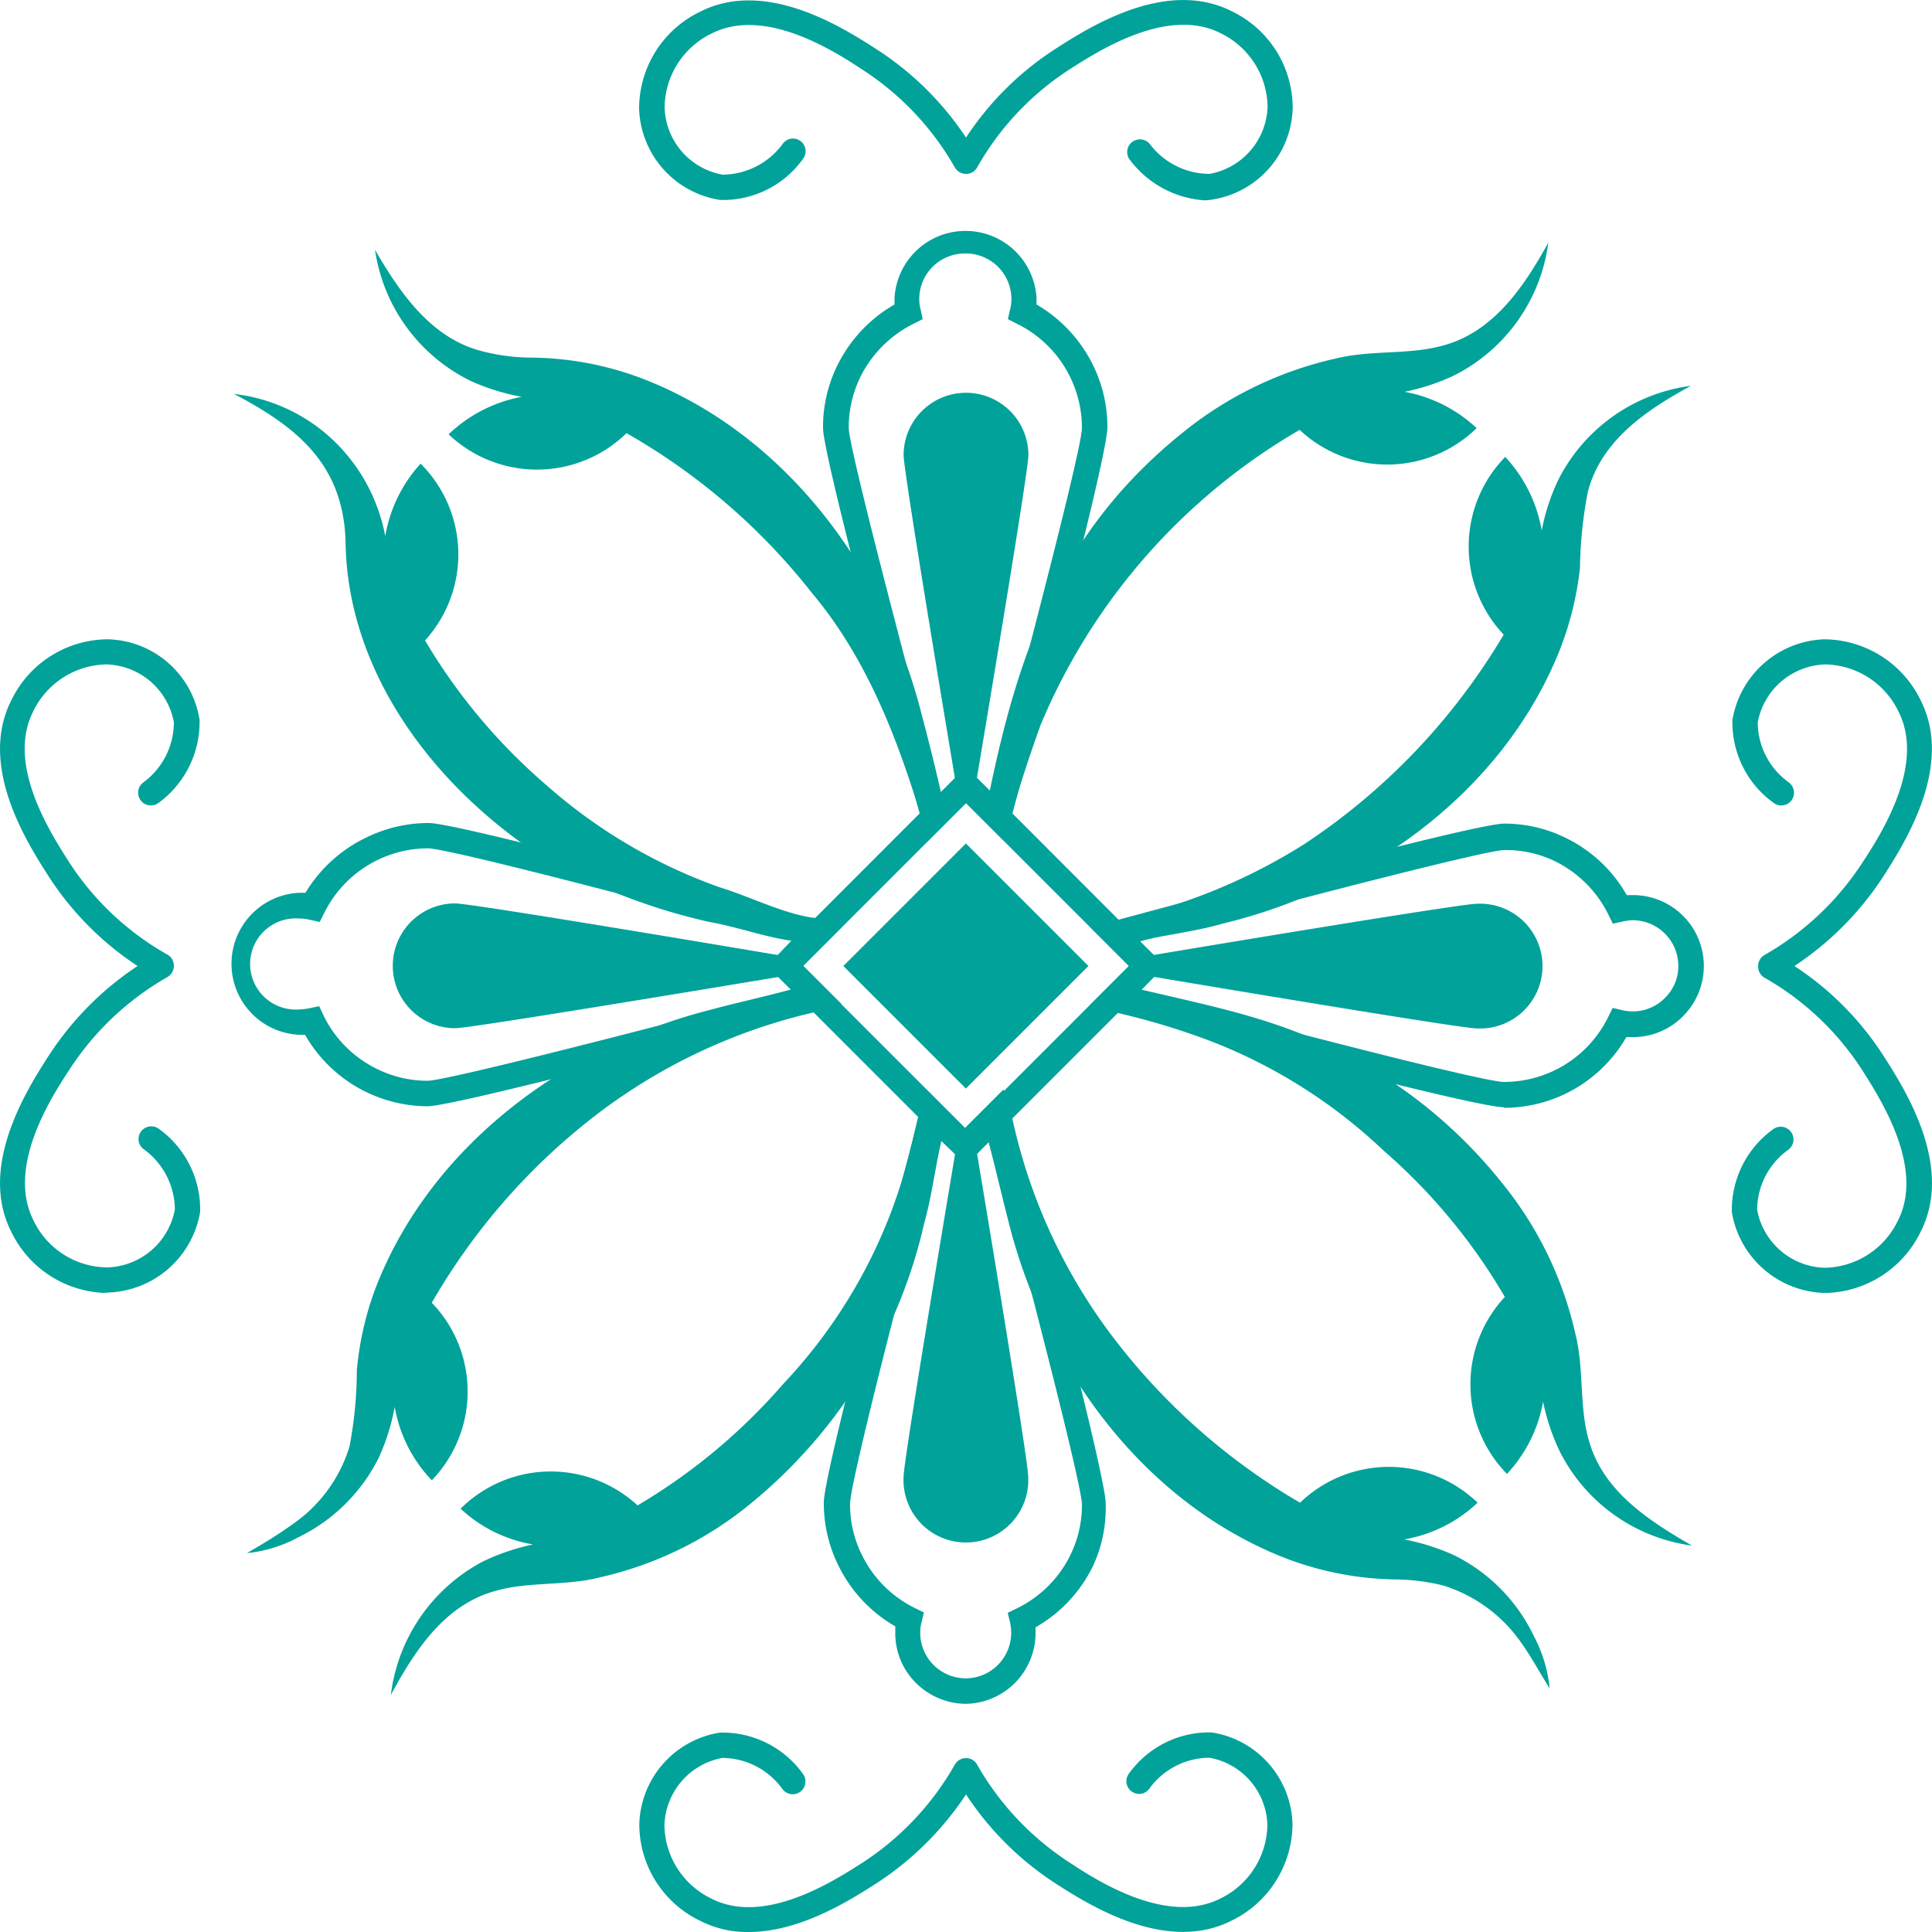 <svg xmlns="http://www.w3.org/2000/svg" width="100" height="100" viewBox="0 0 100 100">
  <g>
    <rect x="45.51" y="45.51" width="8.97" height="8.97" transform="translate(-20.71 50) rotate(-45)" fill="#00a29a"/>
    <path d="M62.36,10.37A5.27,5.27,0,0,1,58.43,8.2a.66.66,0,0,1,1.08-.75A3.89,3.89,0,0,0,62.61,9a3.65,3.65,0,0,0,3-3.5,4.3,4.3,0,0,0-2.45-3.79c-2.72-1.37-6.27.9-7.78,1.87a14.55,14.55,0,0,0-4.8,5.08A.65.65,0,0,1,50,9h0a.67.67,0,0,1-.57-.32,14.64,14.64,0,0,0-4.8-5.08c-1.51-1-5.06-3.25-7.79-1.87A4.31,4.31,0,0,0,34.4,5.54a3.64,3.64,0,0,0,3,3.5,3.89,3.89,0,0,0,3.11-1.59.65.65,0,1,1,1.07.75,5.09,5.09,0,0,1-4.3,2.15A4.94,4.94,0,0,1,33.08,5.6a5.57,5.57,0,0,1,3.17-5c3.4-1.72,7.39.84,9.09,1.93A15.86,15.86,0,0,1,50,7.12a15.75,15.75,0,0,1,4.66-4.61c1.7-1.09,5.69-3.65,9.09-1.93a5.55,5.55,0,0,1,3.16,5,4.92,4.92,0,0,1-4.17,4.75A2.48,2.48,0,0,1,62.36,10.37Z" fill="#00a29a"/>
    <path d="M94.62,66.92h-.23a5,5,0,0,1-4.75-4.18,5.15,5.15,0,0,1,2.15-4.3.66.66,0,1,1,.76,1.08,3.84,3.84,0,0,0-1.6,3.1,3.66,3.66,0,0,0,3.51,3,4.29,4.29,0,0,0,3.78-2.45c1.38-2.73-.89-6.27-1.86-7.79a14.52,14.52,0,0,0-5.08-4.79A.68.68,0,0,1,91,50a.66.66,0,0,1,.33-.57,14.73,14.73,0,0,0,5.08-4.8c1-1.52,3.24-5.06,1.86-7.79a4.29,4.29,0,0,0-3.78-2.45,3.67,3.67,0,0,0-3.51,3,3.84,3.84,0,0,0,1.6,3.1.67.67,0,0,1,.16.92.66.66,0,0,1-.92.16,5.13,5.13,0,0,1-2.15-4.3,5,5,0,0,1,4.75-4.18,5.59,5.59,0,0,1,5,3.17c1.71,3.4-.84,7.38-1.93,9.09A16,16,0,0,1,92.88,50a15.71,15.71,0,0,1,4.61,4.65c1.09,1.7,3.65,5.69,1.93,9.09A5.61,5.61,0,0,1,94.62,66.92Z" fill="#00a29a"/>
    <path d="M38.76,100a5.34,5.34,0,0,1-2.5-.57,5.55,5.55,0,0,1-3.17-5,4.94,4.94,0,0,1,4.17-4.75,5.12,5.12,0,0,1,4.31,2.15.66.66,0,0,1-1.08.76,3.86,3.86,0,0,0-3.1-1.6,3.66,3.66,0,0,0-3,3.51,4.29,4.29,0,0,0,2.45,3.78c2.73,1.38,6.27-.89,7.79-1.86a14.7,14.7,0,0,0,4.79-5.08A.66.66,0,0,1,50,91h0a.65.65,0,0,1,.57.33,14.73,14.73,0,0,0,4.8,5.08c1.51,1,5.06,3.24,7.79,1.86a4.31,4.31,0,0,0,2.44-3.79,3.64,3.64,0,0,0-3-3.5,3.86,3.86,0,0,0-3.11,1.6.65.65,0,0,1-.91.15.65.65,0,0,1-.16-.91,5.11,5.11,0,0,1,4.3-2.15,4.94,4.94,0,0,1,4.18,4.75,5.59,5.59,0,0,1-3.17,5c-3.4,1.71-7.39-.84-9.09-1.93A15.86,15.86,0,0,1,50,92.88a16,16,0,0,1-4.65,4.61C44.05,98.32,41.43,100,38.76,100Z" fill="#00a29a"/>
    <path d="M5.38,66.92a5.59,5.59,0,0,1-4.8-3.17c-1.72-3.4.84-7.39,1.93-9.09A16,16,0,0,1,7.12,50a15.83,15.83,0,0,1-4.61-4.65C1.42,43.64-1.14,39.66.58,36.26a5.57,5.57,0,0,1,5-3.17,4.93,4.93,0,0,1,4.75,4.17,5.19,5.19,0,0,1-2.14,4.31.66.66,0,1,1-.76-1.08A3.87,3.87,0,0,0,9,37.39a3.65,3.65,0,0,0-3.5-3,4.29,4.29,0,0,0-3.79,2.45c-1.38,2.73.9,6.27,1.87,7.79A14.62,14.62,0,0,0,8.7,49.43.66.66,0,0,1,9,50a.68.68,0,0,1-.33.57,14.73,14.73,0,0,0-5.08,4.8c-1,1.51-3.24,5.06-1.86,7.79A4.26,4.26,0,0,0,5.54,65.6a3.66,3.66,0,0,0,3.51-3,3.88,3.88,0,0,0-1.6-3.11.65.65,0,0,1-.16-.91.66.66,0,0,1,.92-.16,5.14,5.14,0,0,1,2.15,4.3,5,5,0,0,1-4.75,4.18Z" fill="#00a29a"/>
    <path d="M52,43.56l-2-2-2,2-.3-1.1c-1.9-7-5.1-19-5.1-20.31A7.21,7.21,0,0,1,43.3,19a7.41,7.41,0,0,1,3-3.24c0-.1,0-.21,0-.32a3.68,3.68,0,0,1,7.35,0c0,.11,0,.22,0,.32a7.41,7.41,0,0,1,2.92,3.13,7.29,7.29,0,0,1,.75,3.22c0,1.39-3.12,13.32-5,20.3ZM49.94,13.12a2.36,2.36,0,0,0-2.36,2.36,2,2,0,0,0,.07.53l.11.51-.46.23a6.11,6.11,0,0,0-2.81,2.85,6,6,0,0,0-.56,2.55c0,.77,1.86,8.13,4.75,18.87L50,39.7,51.31,41C54.14,30.34,56,23,56,22.15a6,6,0,0,0-3.36-5.39l-.47-.24.11-.5a2.05,2.05,0,0,0,.07-.54A2.36,2.36,0,0,0,49.94,13.12Z" fill="#00a29a"/>
    <path d="M77.84,57.31h0c-1.38,0-13.31-3.14-20.29-5L56.44,52l2-2-2-2,1.1-.3c7-1.89,19-5.07,20.31-5.07h0a7.15,7.15,0,0,1,3.11.7,7.3,7.3,0,0,1,3.24,3h.32a3.67,3.67,0,0,1,2.59,6.27,3.62,3.62,0,0,1-2.59,1.08l-.34,0a7.31,7.31,0,0,1-6.34,3.66ZM59,51.32C69.65,54.17,77,56,77.83,56a6,6,0,0,0,5.41-3.36l.23-.47.51.12a2.46,2.46,0,0,0,.53.06h0a2.33,2.33,0,0,0,1.66-.69A2.3,2.3,0,0,0,86.87,50a2.37,2.37,0,0,0-2.35-2.37h0a2.49,2.49,0,0,0-.53.07l-.51.11-.23-.47a6.07,6.07,0,0,0-2.84-2.8A5.84,5.84,0,0,0,77.85,44c-.77,0-8.13,1.85-18.87,4.73L60.29,50Z" fill="#00a29a"/>
    <path d="M50,88.19h0a3.7,3.7,0,0,1-2.6-1.09,3.61,3.61,0,0,1-1.06-2.6c0-.11,0-.21,0-.32A7.36,7.36,0,0,1,43.38,81a7.28,7.28,0,0,1-.74-3.22c0-1.39,3.17-13.31,5-20.29l.3-1.1,2,2,2-2,.29,1.1c1.89,7,5,19.05,5,20.32A7.19,7.19,0,0,1,56.6,81a7.35,7.35,0,0,1-3,3.23c0,.11,0,.22,0,.32A3.67,3.67,0,0,1,50,88.19ZM48.66,59C45.8,69.64,44,77,44,77.82a5.84,5.84,0,0,0,.6,2.64,6,6,0,0,0,2.75,2.77l.47.23-.12.51a2,2,0,0,0-.07.54,2.36,2.36,0,0,0,2.35,2.36h0a2.36,2.36,0,0,0,2.36-2.35,2.62,2.62,0,0,0-.06-.54l-.12-.5.47-.23a6,6,0,0,0,2.81-2.84A5.84,5.84,0,0,0,56,77.86c0-.77-1.83-8.14-4.7-18.88L50,60.29Z" fill="#00a29a"/>
    <path d="M22.12,57.26h0a7.33,7.33,0,0,1-6.33-3.7h-.32a3.68,3.68,0,0,1,0-7.35l.34,0A7.41,7.41,0,0,1,19,43.33a7.31,7.31,0,0,1,3.19-.73h0c1.44,0,14.66,3.55,20.28,5.08l1.1.3-2,2,2,2-1.1.29C35.41,54.12,23.42,57.26,22.12,57.26Zm-5.6-5.18.22.47a6,6,0,0,0,2.84,2.81,5.85,5.85,0,0,0,2.55.58c.77,0,8.13-1.82,18.88-4.67L39.71,50,41,48.65c-10.65-2.89-18-4.73-18.84-4.74h0a6,6,0,0,0-5.38,3.35l-.23.46L16,47.6a2.48,2.48,0,0,0-.54-.06,2.36,2.36,0,1,0,0,4.71,3.57,3.57,0,0,0,.54-.06Z" fill="#00a29a"/>
    <path d="M80.66,24.83a10.65,10.65,0,0,0-.86,2.63,7.43,7.43,0,0,0-1.89-3.81,6.64,6.64,0,0,0-.08,9.2A33.35,33.35,0,0,1,67.48,43.71a29.9,29.9,0,0,1-10,4L57.93,49c1.7-.56,3.63-.69,5.38-1.2C70.78,46,77.77,41,80.71,33.7a16.47,16.47,0,0,0,1.07-4.32,21.92,21.92,0,0,1,.41-3.94c.7-2.64,3-4.2,5.33-5.47A9,9,0,0,0,80.66,24.83Z" fill="#00a29a"/>
    <path d="M67.27,22.25a6.62,6.62,0,0,0,9.16-.09h0a7.38,7.38,0,0,0-3.73-1.88,11.18,11.18,0,0,0,2.53-.83,9,9,0,0,0,4.91-6.89c-1.27,2.3-2.86,4.66-5.51,5.34-1.73.47-3.65.21-5.46.65a19.23,19.23,0,0,0-8,3.88c-6.67,5.39-8.69,12-10.24,20l1.25.3c.5-1.75,1.07-3.52,1.69-5.23A31.86,31.86,0,0,1,67.27,22.25Z" fill="#00a29a"/>
    <path d="M75.27,80.5a11.6,11.6,0,0,0-2.59-.82,7.35,7.35,0,0,0,3.8-1.9,6.62,6.62,0,0,0-9.19,0,33.12,33.12,0,0,1-9.49-8.32,28.77,28.77,0,0,1-5.52-12.14l-1.51.37c.54,1.8.93,3.6,1.4,5.42C54,70.58,59,77.62,66.35,80.58a16.56,16.56,0,0,0,5.79,1.17,10.77,10.77,0,0,1,2.54.31,7.69,7.69,0,0,1,4.08,3c.52.73.94,1.53,1.45,2.33a7.28,7.28,0,0,0-.82-2.71A9,9,0,0,0,75.27,80.5Z" fill="#00a29a"/>
    <path d="M82.23,74.52c-.49-1.69-.24-3.64-.67-5.4a19,19,0,0,0-3.83-7.91,25.14,25.14,0,0,0-9-7.09c-3.43-1.66-7.16-2.26-10.81-3.18l-.33,1.43a37.25,37.25,0,0,1,5.21,1.57,27.35,27.35,0,0,1,8.82,5.62,30.18,30.18,0,0,1,6.27,7.57A6.63,6.63,0,0,0,78,76.29a7.35,7.35,0,0,0,1.87-3.74,11,11,0,0,0,.87,2.59A9,9,0,0,0,87.58,80C85.3,78.69,82.94,77.15,82.23,74.52Z" fill="#00a29a"/>
    <path d="M22.35,76.62a6.62,6.62,0,0,0,0-9.19A33.08,33.08,0,0,1,30.48,58a29.41,29.41,0,0,1,12-5.68l-.38-1.44c-1.77.55-3.56.91-5.38,1.4-7.45,1.9-14.39,7-17.25,14.31a16.18,16.18,0,0,0-1,4.33,21.17,21.17,0,0,1-.38,3.95,7.53,7.53,0,0,1-3,4.06c-.73.53-1.52,1-2.31,1.46a7.1,7.1,0,0,0,2.68-.83,9.08,9.08,0,0,0,4.14-4.1,11.07,11.07,0,0,0,.83-2.64A7.28,7.28,0,0,0,22.35,76.62Z" fill="#00a29a"/>
    <path d="M47.6,57.48c-.24,1-.43,1.85-.66,2.73a26.76,26.76,0,0,1-6.39,11.41A30.52,30.52,0,0,1,33,77.92a6.62,6.62,0,0,0-9.16.17,7.26,7.26,0,0,0,3.75,1.85,11.32,11.32,0,0,0-2.59.88,9.05,9.05,0,0,0-4.77,6.91c1.24-2.29,2.77-4.66,5.4-5.38,1.69-.5,3.64-.25,5.39-.7a18.77,18.77,0,0,0,7.89-3.87A26.21,26.21,0,0,0,47.84,63.3c.5-1.76.63-3.68,1.21-5.37Z" fill="#00a29a"/>
    <path d="M47.71,37c-1.88-7.51-7-14.48-14.37-17.37a16.61,16.61,0,0,0-5.81-1.12A10.28,10.28,0,0,1,25,18.19c-2.66-.65-4.28-3-5.59-5.26a9,9,0,0,0,5,6.81,11.57,11.57,0,0,0,2.59.8,7.44,7.44,0,0,0-3.78,1.94,6.64,6.64,0,0,0,9.21-.06A32.9,32.9,0,0,1,42,30.66c2.91,3.45,4.53,7.75,5.79,12L49,42.39C48.62,40.55,48.18,38.77,47.71,37Z" fill="#00a29a"/>
    <path d="M37.26,45.93a27.35,27.35,0,0,1-9-5.31A30.05,30.05,0,0,1,22,33.15,6.62,6.62,0,0,0,21.77,24a7.38,7.38,0,0,0-1.83,3.75,9.2,9.2,0,0,0-2.73-5,8.93,8.93,0,0,0-5.1-2.36c3.39,1.77,5.75,3.77,5.78,7.86C18.07,35,22.6,40.8,28,44.32a31,31,0,0,0,8.67,3.39c2,.36,3.53,1.06,5.58,1.09V47.52C40.68,47.36,38.84,46.41,37.26,45.93Z" fill="#00a29a"/>
    <path d="M50,40.63l.43.44c.88-5.25,2.8-16.75,2.8-17.51a3.23,3.23,0,0,0-6.46,0c0,.76,1.91,12.26,2.79,17.51Z" fill="#00a29a"/>
    <path d="M59.36,50l-.43.43c5.25.88,16.74,2.8,17.5,2.8a3.23,3.23,0,1,0,0-6.45c-.76,0-12.25,1.9-17.5,2.78Z" fill="#00a29a"/>
    <path d="M50,59.36l-.43-.44c-.88,5.26-2.8,16.75-2.8,17.51a3.23,3.23,0,1,0,6.45,0c0-.76-1.9-12.25-2.78-17.51Z" fill="#00a29a"/>
    <path d="M40.64,50l.43-.43c-5.25-.89-16.74-2.81-17.51-2.81a3.23,3.23,0,0,0,0,6.46c.76,0,12.26-1.91,17.51-2.78Z" fill="#00a29a"/>
    <path d="M50,60.29,39.71,50,50,39.7,60.29,50ZM41.57,50,50,58.43,58.43,50,50,41.57Z" fill="#00a29a"/>
  </g>
</svg>
